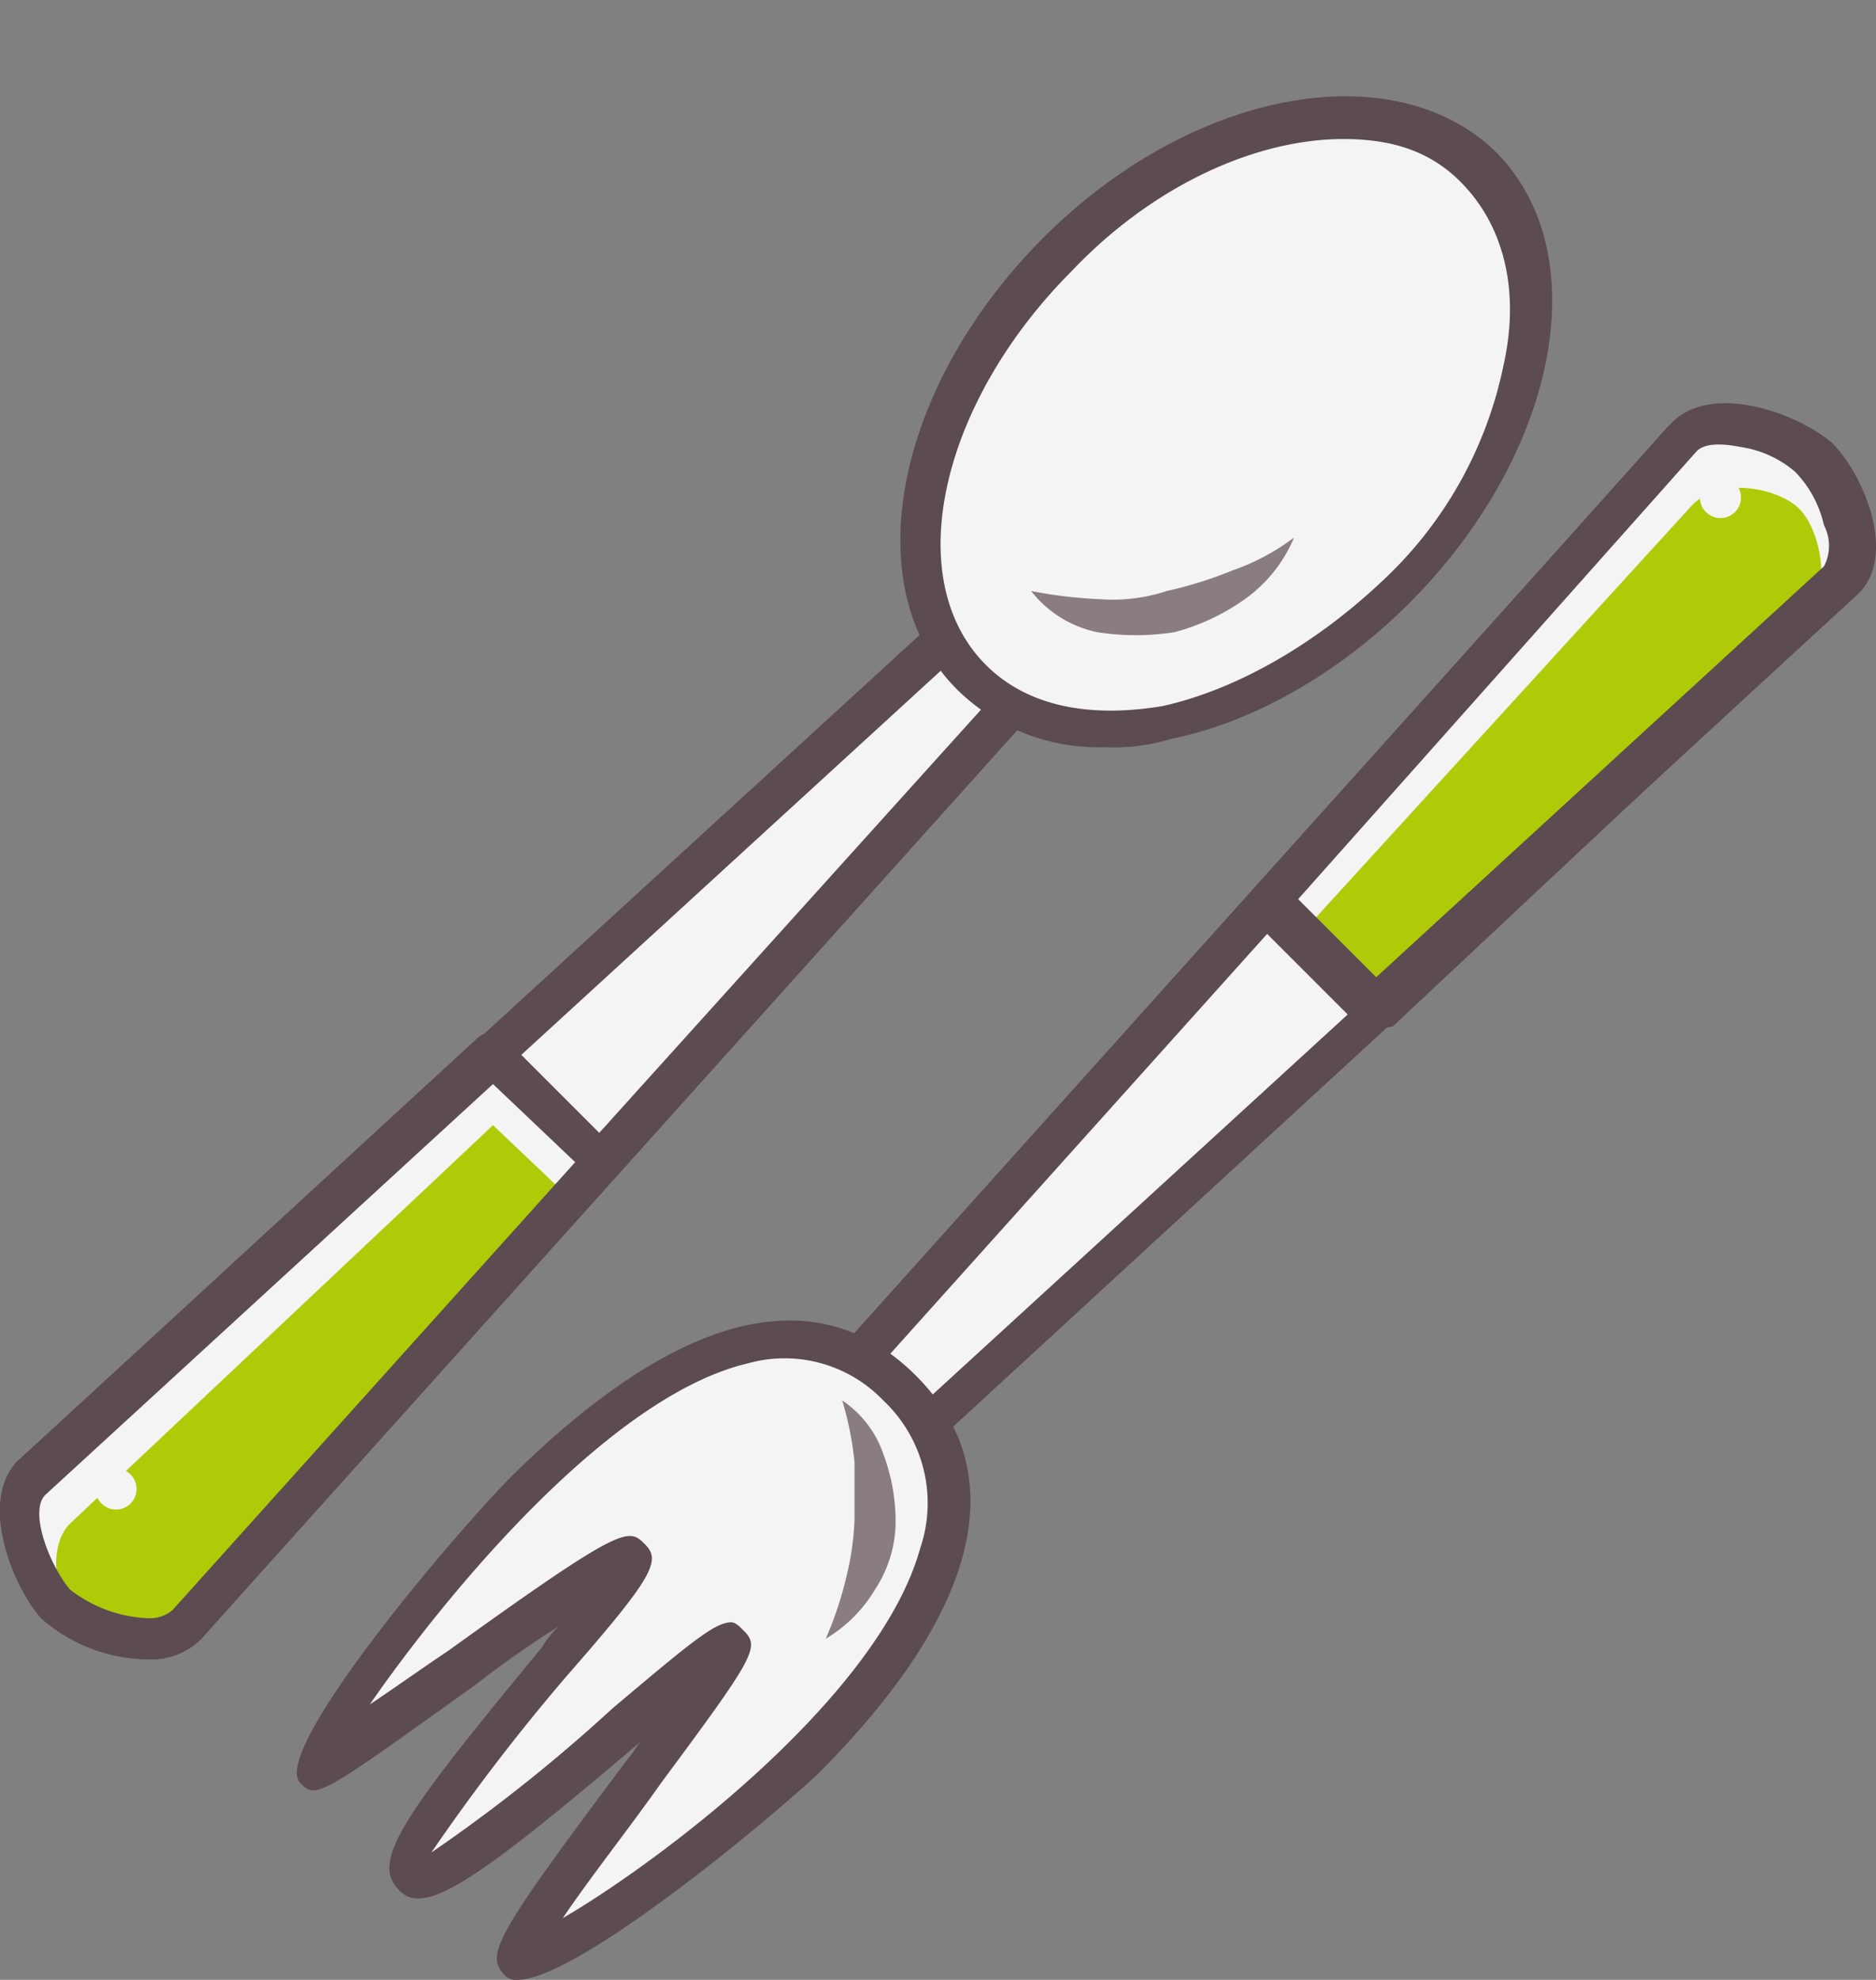 <svg xmlns="http://www.w3.org/2000/svg" width="125.281" height="132.185" viewBox="0 0 125.281 132.185">
  <rect x="0" y="0" width="125.281" height="132.185" fill="#808080" stroke="none"/>
  <g id="spoon__x26__fork" transform="translate(-8.999 -6.416)">
    <g id="Сгруппировать_4934" data-name="Сгруппировать 4934" transform="translate(8.999 6.416)">
      <g id="Сгруппировать_4928" data-name="Сгруппировать 4928">
        <g id="Сгруппировать_4924" data-name="Сгруппировать 4924" transform="translate(0 38.703)">
          <path id="Контур_11230" data-name="Контур 11230" d="M10.31,79.779c-1.92,1.92,0,6.584,1.646,8.23h0c1.92,1.92,6.858,3.292,8.5,1.372l55.69-62c1.92-1.92,3.018-3.566,1.1-5.487h0c-1.92-1.92-3.566-.549-5.487,1.1Z" transform="translate(-8.113 -19.767)" fill="#f5f4f4"/>
          <path id="Контур_11231" data-name="Контур 11231" d="M18.877,92.607h0a10.968,10.968,0,0,1-7.133-2.743C9.824,87.669,7.63,82.183,10.1,79.439h0L71.824,22.926a7,7,0,0,1,3.292-2.195,3.753,3.753,0,0,1,4.115,1.1,3.753,3.753,0,0,1,1.1,4.115,7.693,7.693,0,0,1-2.195,3.292l-55.69,62A4.739,4.739,0,0,1,18.877,92.607ZM12.019,81.36a3.023,3.023,0,0,0-.274,2.743,7.486,7.486,0,0,0,1.92,3.566,9.061,9.061,0,0,0,5.212,1.92h0a2.319,2.319,0,0,0,1.646-.549l55.69-61.725a8.993,8.993,0,0,0,1.646-2.195,1.153,1.153,0,0,0-.549-1.372,1.773,1.773,0,0,0-1.372-.549,6.6,6.6,0,0,0-2.195,1.646Z" transform="translate(-8.999 -20.524)" fill="#5c4b51"/>
        </g>
        <g id="Сгруппировать_4925" data-name="Сгруппировать 4925" transform="translate(53.436)">
          <ellipse id="Эллипс_840" data-name="Эллипс 840" cx="24.141" cy="15.911" rx="24.141" ry="15.911" transform="matrix(0.707, -0.707, 0.707, 0.707, 0, 34.136)" fill="#f5f4f4"/>
          <path id="Контур_11232" data-name="Контур 11232" d="M44.588,52.214a13.436,13.436,0,0,1-9.876-3.841c-6.858-6.858-4.115-20.3,5.761-30.177S63.791,5.851,70.65,12.435c6.858,6.858,4.115,20.3-5.761,30.177-4.664,4.664-10.425,7.956-15.911,9.053A12.833,12.833,0,0,1,44.588,52.214ZM60.5,11.612c-5.761,0-12.619,3.018-18.106,8.779-8.779,8.779-11.522,20.575-5.761,26.336,2.743,2.743,6.858,3.566,11.8,2.743,4.938-1.1,10.15-4.115,14.54-8.23A27.119,27.119,0,0,0,71.2,26.7c1.1-4.938,0-9.053-2.469-11.8C66.535,12.435,63.791,11.612,60.5,11.612Z" transform="translate(-24.226 -2.329)" fill="#5c4b51"/>
        </g>
        <path id="Контур_11233" data-name="Контур 11233" d="M51.657,19.5a9.577,9.577,0,0,1-3.292,4.115A14.555,14.555,0,0,1,43.7,25.81a16.609,16.609,0,0,1-5.212,0A7.539,7.539,0,0,1,34.1,23.066a30.548,30.548,0,0,0,4.664.549,11.371,11.371,0,0,0,4.389-.549,26.966,26.966,0,0,0,4.389-1.372A15.041,15.041,0,0,0,51.657,19.5Z" transform="translate(34.76 16.393)" fill="#5c4b51" opacity="0.7"/>
        <g id="Сгруппировать_4927" data-name="Сгруппировать 4927" transform="translate(0 68.95)">
          <path id="Контур_11234" data-name="Контур 11234" d="M41.035,32.1,10.31,60.356c-1.92,1.92,0,6.584,1.646,8.23,1.92,1.92,6.858,3.292,8.5,1.372l27.708-31Z" transform="translate(-8.113 -30.591)" fill="#f5f4f4"/>
          <path id="Контур_11235" data-name="Контур 11235" d="M39.537,33.8,11.28,60.41c-1.646,1.646-.823,5.487.549,6.858s5.212,2.195,7.133.274L45.023,39.012Z" transform="translate(-6.615 -27.627)" fill="#afcb08"/>
          <path id="Контур_11236" data-name="Контур 11236" d="M18.877,73.386h0a10.968,10.968,0,0,1-7.133-2.743C9.824,68.448,7.63,62.961,10.1,60.218L40.824,31.962a1.326,1.326,0,0,1,1.92,0l7.133,7.133a1.326,1.326,0,0,1,0,1.92l-27.433,31A4.739,4.739,0,0,1,18.877,73.386ZM41.921,34.979l-29.9,27.433c-1.1,1.1.274,4.664,1.646,6.31a9.061,9.061,0,0,0,5.212,1.92h0a2.319,2.319,0,0,0,1.646-.549l26.885-29.9Z" transform="translate(-8.999 -31.55)" fill="#5c4b51"/>
          <g id="Сгруппировать_4926" data-name="Сгруппировать 4926" transform="translate(5.842 28.559)">
            <circle id="Эллипс_841" data-name="Эллипс 841" cx="1.372" cy="1.372" r="1.372" transform="translate(0 2.271) rotate(-55.882)" fill="#f5f4f4"/>
          </g>
        </g>
      </g>
      <g id="Сгруппировать_4933" data-name="Сгруппировать 4933" transform="translate(19.827 26.921)">
        <g id="Сгруппировать_4929" data-name="Сгруппировать 4929" transform="translate(33.67)">
          <path id="Контур_11237" data-name="Контур 11237" d="M96.975,27.289c1.92-1.92,0-6.584-1.646-8.23h0c-1.92-1.92-6.858-3.292-8.5-1.372l-55.69,62c-1.92,1.92-3.018,3.566-1.1,5.487h0c1.92,1.92,3.566.549,5.487-1.1Z" transform="translate(-27.569 -15.3)" fill="#f5f4f4"/>
          <path id="Контур_11238" data-name="Контур 11238" d="M32.615,88.3a3.338,3.338,0,0,1-2.743-1.372A4.405,4.405,0,0,1,28.5,83.909c0-1.92,1.372-3.292,2.469-4.389l55.69-62c2.743-2.743,8.5-.549,10.7,1.372,2.195,2.195,4.389,7.681,1.646,10.15h0L37.279,85.829C36.456,86.652,34.81,88.3,32.615,88.3ZM89.951,19.166a2.016,2.016,0,0,0-1.646.549L32.889,81.44c-1.1,1.1-1.646,1.92-1.646,2.743a1.7,1.7,0,0,0,.549,1.1c.549.549,1.1,1.1,3.566-1.1L97.084,27.671c1.1-1.1-.274-4.938-1.646-6.31A8.156,8.156,0,0,0,89.951,19.166Zm7.956,9.053Z" transform="translate(-28.5 -16.23)" fill="#5c4b51"/>
        </g>
        <g id="Сгруппировать_4930" data-name="Сгруппировать 4930" transform="translate(0 61.247)">
          <path id="Контур_11239" data-name="Контур 11239" d="M16.606,67.391C17.154,67.94,37.181,52.577,38,53.4S21.269,72.878,23.19,74.8,43.765,58.887,44.313,59.436,28.951,79.462,30.048,80.559,70.1,56.692,55.561,42.153C41.3,27.613,16.057,66.843,16.606,67.391Z" transform="translate(-15.581 -37.914)" fill="#f5f4f4"/>
          <path id="Контур_11240" data-name="Контур 11240" d="M30.968,82.572a1.008,1.008,0,0,1-.823-.274c-1.372-1.372-.823-2.469,8.23-14.54.274-.274.549-.823.823-1.1-10.973,9.327-14.54,11.8-16.186,9.876-1.92-1.92.549-5.212,9.6-16.186a5.984,5.984,0,0,1,1.1-1.372,66.55,66.55,0,0,0-5.487,3.841c-10.7,7.681-10.7,7.681-11.8,6.584h0c-1.92-2.195,10.425-16.734,14.265-20.575,13.991-13.717,22.221-11.248,26.885-6.584,6.584,6.584,4.115,15.911-6.584,26.61C47.153,72.421,34.808,82.572,30.968,82.572ZM45.233,58.7c.274,0,.549.274.823.549,1.1,1.1.823,1.646-5.487,10.15-1.92,2.743-4.938,6.584-6.584,9.053,6.584-3.841,21.124-14.814,23.867-24.69a9.4,9.4,0,0,0-2.469-9.876,9.119,9.119,0,0,0-9.053-2.469C37,43.616,26.03,57.059,21.092,64.191c1.646-1.1,3.566-2.469,5.212-3.566,11.8-8.5,12.071-8.23,13.168-7.133s.549,2.195-5.212,8.779a137.058,137.058,0,0,0-9.053,11.8,108.061,108.061,0,0,0,12.071-9.6C42.49,60.076,44.136,58.7,45.233,58.7Z" transform="translate(-16.227 -38.555)" fill="#5c4b51"/>
        </g>
        <path id="Контур_11241" data-name="Контур 11241" d="M30.2,40.5a7.022,7.022,0,0,1,2.743,3.566,12.815,12.815,0,0,1,.823,4.664,8.29,8.29,0,0,1-1.372,4.389A9.457,9.457,0,0,1,29.1,56.411,24.141,24.141,0,0,0,30.472,52.3a18.525,18.525,0,0,0,.549-3.841V44.615A21.87,21.87,0,0,0,30.2,40.5Z" transform="translate(6.216 26.082)" fill="#5c4b51" opacity="0.7"/>
        <g id="Сгруппировать_4932" data-name="Сгруппировать 4932" transform="translate(63.436 0.252)">
          <path id="Контур_11242" data-name="Контур 11242" d="M47.033,55.646,77.758,27.389c1.92-1.92,0-6.584-1.646-8.23-1.92-1.92-6.858-3.292-8.5-1.372L39.9,48.513Z" transform="translate(-38.391 -15.378)" fill="#f5f4f4"/>
          <path id="Контур_11243" data-name="Контур 11243" d="M46.012,53.162l28.256-26.61c1.646-1.646.823-5.487-.549-6.858s-5.212-2.195-7.133-.274L40.8,47.675Z" transform="translate(-36.822 -12.893)" fill="#afcb08"/>
          <path id="Контур_11244" data-name="Контур 11244" d="M47.992,57.961a1.649,1.649,0,0,1-1.1-.274l-7.133-7.133a1.326,1.326,0,0,1,0-1.92l27.708-31a6,6,0,0,1,5.487-1.1,11.94,11.94,0,0,1,4.938,2.469,9.615,9.615,0,0,1,2.469,4.664c.549,2.469.274,4.389-.823,5.487L49.089,57.687C48.815,57.687,48.266,57.961,47.992,57.961Zm-5.212-8.779,5.212,5.212,29.9-27.433a2.957,2.957,0,0,0,0-2.743,7.486,7.486,0,0,0-1.92-3.566,7.182,7.182,0,0,0-3.566-1.646c-1.372-.274-2.469-.274-3.018.274Z" transform="translate(-39.35 -16.322)" fill="#5c4b51"/>
          <g id="Сгруппировать_4931" data-name="Сгруппировать 4931" transform="translate(29.726 4.14)">
            <circle id="Эллипс_842" data-name="Эллипс 842" cx="1.372" cy="1.372" r="1.372" transform="translate(0 2.271) rotate(-55.875)" fill="#f5f4f4"/>
          </g>
        </g>
      </g>
    </g>
  </g>
</svg>
